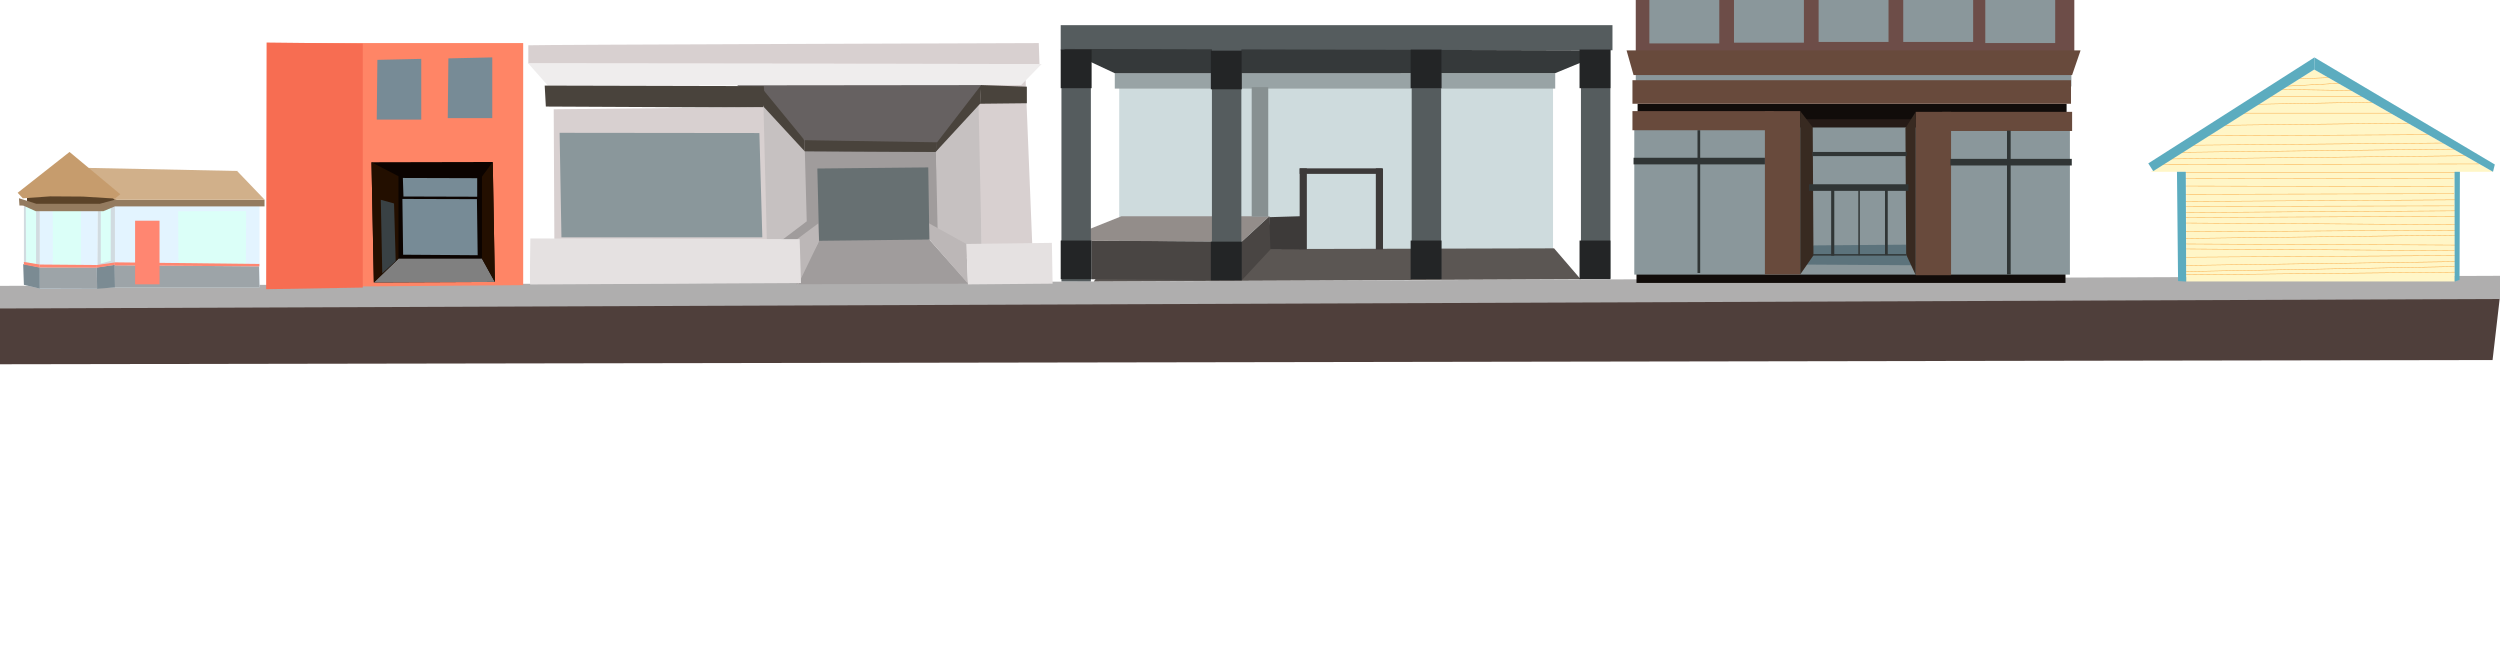 <?xml version="1.0" encoding="utf-8"?>
<!-- Generator: Adobe Illustrator 18.0.0, SVG Export Plug-In . SVG Version: 6.00 Build 0)  -->
<!DOCTYPE svg PUBLIC "-//W3C//DTD SVG 1.1//EN" "http://www.w3.org/Graphics/SVG/1.1/DTD/svg11.dtd">
<svg version="1.1" xmlns="http://www.w3.org/2000/svg" xmlns:xlink="http://www.w3.org/1999/xlink" x="0px" y="0px"
	 viewBox="0 0 6795 1800" enable-background="new 0 0 6795 1800" xml:space="preserve">
<g id="road">
	<polygon fill="#4F3F3B" points="-16.2,832.6 6794.3,810.6 6774.8,978.6 -32.9,990.1 	"/>
	<polygon fill="#AFAEAE" points="-26.4,777.1 6803.5,749.6 6798,812.6 -29.2,838.6 	"/>
</g>
<g id="anz">
	<polygon fill="#A09C9C" points="2081,299 2543,377 2555,651 2093,663 	"/>
	<polygon fill="#C6C1C1" points="2669,725 2667,231 2543,375 2549,649 	"/>
	<polygon fill="#D8D0D0" points="2669,725 2658,200.7 2787,203.7 2808,722.8 	"/>
	<polygon fill="#666161" points="1981,209 2187,411 2543,413 2689,203 	"/>
	<polygon fill="#A09C9C" points="2164.5,772.6 2633,771 2526,651.1 2226,654.1 	"/>
	<path fill="#D8D0D0" d="M1436,123.1c4.7-1.5,1387.4-6,1387.4-6l1.9,57L1436,172.6V123.1z"/>
	<polygon fill="#EFEDED" points="1436,172.6 1489.1,232.6 2775.6,231.1 2831.3,174 	"/>
	<polygon fill="#49433C" points="1480.5,232.6 2076,234.1 2080.5,292.6 1483.6,289.6 	"/>
	<polygon fill="#BCB7B7" points="2226,656.1 2224.3,607 2164,651.8 2168.2,775.6 	"/>
	<polygon fill="#BCB7B7" points="2526,651.1 2525,607 2626.5,663.1 2631,771 	"/>
	<polygon fill="#E5E1E1" points="2861,771 2631,773 2626.5,663.1 2859,660.1 	"/>
	<polygon fill="#677072" points="2226.3,654.5 2221.5,458 2523,455 2526,651.1 	"/>
	<polygon fill="#D8D0D0" points="1505,297 1507,703 2095,685 2094,291 	"/>
	<polygon fill="#C6C1C1" points="2075,287 2186.7,381 2192.7,601.6 2085,683 	"/>
	<path fill="#E5E1E1" d="M1441.2,773.2l735.9-3.9l-3.6-119.3l-732-1.9C1441.6,648.1,1439.2,775.2,1441.2,773.2z"/>
	<polygon fill="#8A979B" points="1526,645 2072,645 2064,361.6 1521,361 	"/>
	<polygon fill="#49433C" points="2187.1,411.1 2076,290.8 2076,246 2186.7,381 	"/>
	<polygon fill="#49433C" points="2543,413 2187.1,411.1 2186.7,381 2547,386.8 	"/>
	<polygon fill="#49433C" points="2667,231 2547,386.8 2543,413 2664,281.8 	"/>
	<polygon fill="#49433C" points="2791,235.6 2791,280.6 2663.7,282 2666.6,231.2 	"/>
</g>
<g id="wharfshed">
	<rect x="5942" y="411" fill="#FFF6C7" width="730" height="354"/>
	<polygon fill="#FFF6C7" points="6290,189 6776,467 5846,467 	"/>
	<line fill="none" stroke="#F7931E" stroke-miterlimit="10" x1="5939" y1="468.5" x2="6674" y2="468.5"/>
	<line fill="none" stroke="#F7931E" stroke-miterlimit="10" x1="5936.5" y1="484.6" x2="6668.5" y2="486.1"/>
	<line fill="none" stroke="#F7931E" stroke-miterlimit="10" x1="5933.5" y1="505.6" x2="6668.5" y2="507.1"/>
	<line fill="none" stroke="#F7931E" stroke-miterlimit="10" x1="5933.5" y1="528.1" x2="6670" y2="526.6"/>
	<line fill="none" stroke="#F7931E" stroke-miterlimit="10" x1="5933.5" y1="547.6" x2="6676" y2="543.1"/>
	<line fill="none" stroke="#F7931E" stroke-miterlimit="10" x1="5933.5" y1="561.1" x2="6670" y2="559.6"/>
	<line fill="none" stroke="#F7931E" stroke-miterlimit="10" x1="5938" y1="577.6" x2="6674.5" y2="573.1"/>
	<line fill="none" stroke="#F7931E" stroke-miterlimit="10" x1="5930.5" y1="591.1" x2="6676" y2="588.1"/>
	<line fill="none" stroke="#F7931E" stroke-miterlimit="10" x1="5932" y1="606.1" x2="6679" y2="610.6"/>
	<line fill="none" stroke="#F7931E" stroke-miterlimit="10" x1="5930.5" y1="630.1" x2="6674.5" y2="625.6"/>
	<line fill="none" stroke="#F7931E" stroke-miterlimit="10" x1="5932" y1="648.1" x2="6674.5" y2="639.1"/>
	<line fill="none" stroke="#F7931E" stroke-miterlimit="10" x1="5933.5" y1="663.1" x2="6676" y2="666.1"/>
	<line fill="none" stroke="#F7931E" stroke-miterlimit="10" x1="5930.5" y1="676.6" x2="6671.5" y2="681.1"/>
	<line fill="none" stroke="#F7931E" stroke-miterlimit="10" x1="5924.5" y1="699.1" x2="6677.5" y2="694.6"/>
	<line fill="none" stroke="#F7931E" stroke-miterlimit="10" x1="5926" y1="721.6" x2="6674.5" y2="711.1"/>
	<line fill="none" stroke="#F7931E" stroke-miterlimit="10" x1="5933.5" y1="738.1" x2="6671.5" y2="724.6"/>
	<line fill="none" stroke="#F7931E" stroke-miterlimit="10" x1="5929" y1="747.1" x2="6673" y2="739.6"/>
	<line fill="none" stroke="#F7931E" stroke-miterlimit="10" x1="5875" y1="447.1" x2="6737.5" y2="445.6"/>
	<line fill="none" stroke="#F7931E" stroke-miterlimit="10" x1="5894.5" y1="432.1" x2="6719.5" y2="423.1"/>
	<line fill="none" stroke="#F7931E" stroke-miterlimit="10" x1="5915.5" y1="414.1" x2="6676" y2="405.1"/>
	<line fill="none" stroke="#F7931E" stroke-miterlimit="10" x1="5953" y1="394.6" x2="6652" y2="388.6"/>
	<line fill="none" stroke="#F7931E" stroke-miterlimit="10" x1="5984.5" y1="369.1" x2="6610" y2="366.1"/>
	<line fill="none" stroke="#F7931E" stroke-miterlimit="10" x1="6028" y1="340.6" x2="6559" y2="334.6"/>
	<line fill="none" stroke="#F7931E" stroke-miterlimit="10" x1="6074" y1="307.5" x2="6530" y2="307.5"/>
	<line fill="none" stroke="#F7931E" stroke-miterlimit="10" x1="6118" y1="283.6" x2="6454" y2="277.6"/>
	<line fill="none" stroke="#F7931E" stroke-miterlimit="10" x1="6167" y1="262.5" x2="6425" y2="262.5"/>
	<line fill="none" stroke="#F7931E" stroke-miterlimit="10" x1="6194.5" y1="243.1" x2="6404.5" y2="246.1"/>
	<line fill="none" stroke="#F7931E" stroke-miterlimit="10" x1="6217" y1="234.1" x2="6380.5" y2="225.1"/>
	<line fill="none" stroke="#F7931E" stroke-miterlimit="10" x1="6235" y1="214.6" x2="6356.5" y2="210.1"/>
	<polygon fill="#5CACBF" points="6671.8,765.4 6671.5,467 6686,467 6685,760.6 	"/>
	<polygon fill="#5CACBF" points="5941,467 5942,765.2 5920,763.9 5917,467 	"/>
	<polygon fill="#5CACBF" points="5852.5,465.1 5839,444.1 6290.5,156.1 6290,189 	"/>
	<polygon fill="#5CACBF" points="6776,467 6290,189 6290.5,156.1 6780.9,447.1 	"/>
</g>
<g id="hobsons">
	<rect x="4451" y="282" fill="#110C0A" width="1166" height="82"/>
	<rect x="4448" y="687" fill="#110C0A" width="1166" height="82"/>
	<rect x="4867" y="324" fill="#261B17" width="362" height="76"/>
	<rect x="4446" y="192" fill="#8A979B" width="1184" height="43"/>
	<rect x="4442" y="346.5" fill="#8A979B" width="1184" height="399.9"/>
	<path fill="#684A3C" d="M4893,746h-96V302h96V746z"/>
	<path fill="#684A3C" d="M5303,748h-96V304h96V748z"/>
	<rect x="4437" y="302" fill="#684A3C" width="384" height="52"/>
	<rect x="5279" y="304" fill="#684A3C" width="353" height="52"/>
	<polygon fill="#5C737C" points="4893,719 4929,667 5181,665 5207,721 	"/>
	<polygon fill="#382A21" points="4929,694 4927,346 4893,302 4893,746 	"/>
	<polygon fill="#382A21" points="5207,304 5207,748 5181,692 5179,348 	"/>
	<rect x="4437" y="218" fill="#684A3C" width="1192" height="64"/>
	<rect x="4446" y="-279" fill="#6D4D48" width="1192" height="430"/>
	<rect x="5173" y="-242" fill="#8A979B" width="190" height="356"/>
	<rect x="5396" y="-243" fill="#8A979B" width="190" height="360"/>
	<rect x="4943" y="-238" fill="#8A979B" width="190" height="352"/>
	<rect x="4713" y="-236" fill="#8A979B" width="190" height="352"/>
	<rect x="4483" y="-238" fill="#8A979B" width="190" height="356"/>
	<polygon fill="#684A3C" points="5655,137 4421,137 4440,204 5632,204 	"/>
	<rect x="4917.1" y="500.8" fill="#303535" width="270" height="18"/>
	<rect x="5301.1" y="431.8" fill="#303535" width="330" height="18"/>
	<rect x="4440" y="428.8" fill="#303535" width="357" height="18"/>
	<rect x="4977.1" y="515.8" fill="#303535" width="8.5" height="179"/>
	<rect x="5123.4" y="509.8" fill="#303535" width="7.5" height="183.5"/>
	<rect x="4926.3" y="413" fill="#303535" width="256" height="11.3"/>
	<rect x="5051" y="517.7" fill="#303535" width="4" height="176"/>
	<rect x="4927" y="690.7" fill="#303535" width="254.9" height="4"/>
	<rect x="5455" y="355" fill="#303535" width="10" height="391"/>
	<rect x="4613.8" y="354" fill="#303535" width="7.3" height="388"/>
</g>
<g id="commonwealth">
	<rect x="2883" y="68.4" fill="#555C5E" width="1499.7" height="68.2"/>
	<rect x="3042" y="230.8" fill="#CEDBDD" width="1179.1" height="447"/>
	<rect x="3030" y="198.8" fill="#98A3A5" width="1197.1" height="42"/>
	<polygon fill="#5B5653" points="2973,765 3036.1,678 4224,675 4296.1,758.8 	"/>
	<polygon fill="#494543" points="3375.1,761.9 3456.1,674.8 3450.1,587.8 3375.1,656.8 2967,653.8 2967,759 	"/>
	<polygon fill="#938D8A" points="3450.1,587.8 3048,587.8 2883,653.8 3375.1,656.8 	"/>
	<polygon fill="#35393A" points="3029.9,199 2889,133 4377,137 4227.1,198.8 	"/>
	<rect x="3294" y="133" fill="#555C5E" width="80" height="628"/>
	<rect x="3837" y="129" fill="#555C5E" width="80" height="628"/>
	<rect x="2885" y="137" fill="#555C5E" width="80" height="628"/>
	<rect x="4297" y="129" fill="#555C5E" width="80" height="628"/>
	<rect x="4293.2" y="134.7" fill="#232526" width="84" height="105"/>
	<rect x="3834.1" y="134.7" fill="#232526" width="84" height="105"/>
	<rect x="3291.1" y="137.7" fill="#232526" width="84" height="105"/>
	<rect x="2883" y="134.7" fill="#232526" width="84" height="105"/>
	<rect x="4293.2" y="653.8" fill="#232526" width="84" height="105"/>
	<rect x="3834.1" y="653.8" fill="#232526" width="84" height="105"/>
	<rect x="3291.1" y="656.8" fill="#232526" width="84" height="105"/>
	<rect x="2883" y="653.8" fill="#232526" width="84" height="105"/>
	<polygon fill="#3D3A39" points="3534.1,677.8 3533.7,587.7 3449.7,590.3 3453,677.7 	"/>
	<rect x="3532.5" y="457.6" fill="#3D3A39" width="19.5" height="220.5"/>
	<rect x="3739.5" y="457.6" fill="#3D3A39" width="19.5" height="220.5"/>
	<rect x="3532.5" y="457.6" fill="#3D3A39" width="223.5" height="15"/>
	<rect x="3402.1" y="236.8" fill="#879091" width="45" height="352"/>
</g>
<g id="bwired">
	<rect x="312.4" y="559.8" fill="#E3F4FF" width="393" height="221.1"/>
	<polygon fill="#5B4329" points="73,522.3 74,569 315,556.3 317,525.7 	"/>
	<polygon fill="#D1DBE0" points="265,565.1 312.4,559.8 312.5,781 264,783.5 	"/>
	<path fill="#E3F4FF" d="M265,566H108v219h156C264,785,265.8,565,265,566z"/>
	<polygon fill="#D1DBE0" points="108.1,565.3 65,559 65,774 108.1,784.5 	"/>
	<polygon fill="#DBFFF8" points="143.4,565 143.7,730.8 220,729 220,565 	"/>
	<polygon fill="#DBFFF8" points="71,713 98,719 98,565 70,552 	"/>
	<polygon fill="#DBFFF8" points="274,716 274,567 301,556 301,709 	"/>
	<path fill="#947B5F" d="M65.2,559.6c-1.2-1.3-12.4-1-12.4-1l-1.3-19.8L99,554h172l40.7-11H719v18H312l-31,13H97L65.2,559.6z"/>
	<polygon fill="#D1B08A" points="217.8,455.9 644.4,464.7 719.5,543 312,543 	"/>
	<polygon fill="#C69C6D" points="62,539 136.7,533.7 225.3,534.3 312.3,539.7 327,528 189,413 48,524 	"/>
	<path fill="#9DA4A8" d="M108.1,784.5L264,785l-1-58H108C108,727,108.1,787,108.1,784.5z"/>
	<polygon fill="#7B8B93" points="63,718 108,727 108.1,784.5 65,774 	"/>
	<polygon fill="#7B8B93" points="263,727 312,719.8 312.5,781 264,785 	"/>
	<polygon fill="#9DA4A8" points="705.4,780.9 704,724 311,721 312.5,781 	"/>
	<path fill="#DBFFF8" d="M485,718c0-4-0.7-143.8-0.7-143.8l184.7-0.4L668.3,718H485z"/>
	<polygon fill="#FF8671" points="64.8,712 107.8,719 108,727.3 65.1,719.3 	"/>
	<polygon fill="#FF8671" points="263.3,727.5 263.5,720.3 108,719 108,727 	"/>
	<polygon fill="#FF8671" points="312,719.8 263.3,727.5 263.5,720.3 312,713.3 	"/>
	<rect id="door" x="367.2" y="599.9" fill="#FF8671" width="66.4" height="172.9"/>
	<polygon fill="#FF8671" points="366.8,721.6 311.5,721.5 312,713 705,717.5 705,724 	"/>
</g>
<g id="twenty4">
	<polygon fill="#FF8566" points="804,780 804,117 1422,117 1422,775 	"/>
	<polygon fill="#0B0300" points="1009.7,441 1339.3,440.3 1345,766.3 1016,767.7 	"/>
	<polygon fill="#808080" points="1016.2,767.7 1083,703 1310,703 1345,766.3 	"/>
	<polygon fill="#230F00" points="1310,703 1310,480 1339.3,440.3 1345,766.3 	"/>
	<polygon fill="#230F00" points="1083,703 1083,479 1009.7,441 1016.2,767.7 	"/>
	<polygon fill="#778B96" points="1093.7,540.7 1095.7,692.3 1298.3,693.7 1296.3,541.3 	"/>
	<polygon fill="#778B96" points="1095,483.7 1096.6,534.1 1297,534.7 1297,484.3 	"/>
	<polygon fill="#778B96" points="1024,325 1145,325 1145,160 1025.7,162.7 	"/>
	<polygon fill="#778B96" points="1217,321 1338,321 1338,156 1218.7,158.7 	"/>
	<polygon fill="#394144" points="1075.5,709.5 1071,553 1035,543 1039,743 	"/>
	<polygon fill="#F76D52" points="986,781.6 986,118.6 724.6,115.6 723.4,786.1 	"/>
</g>
</svg>
